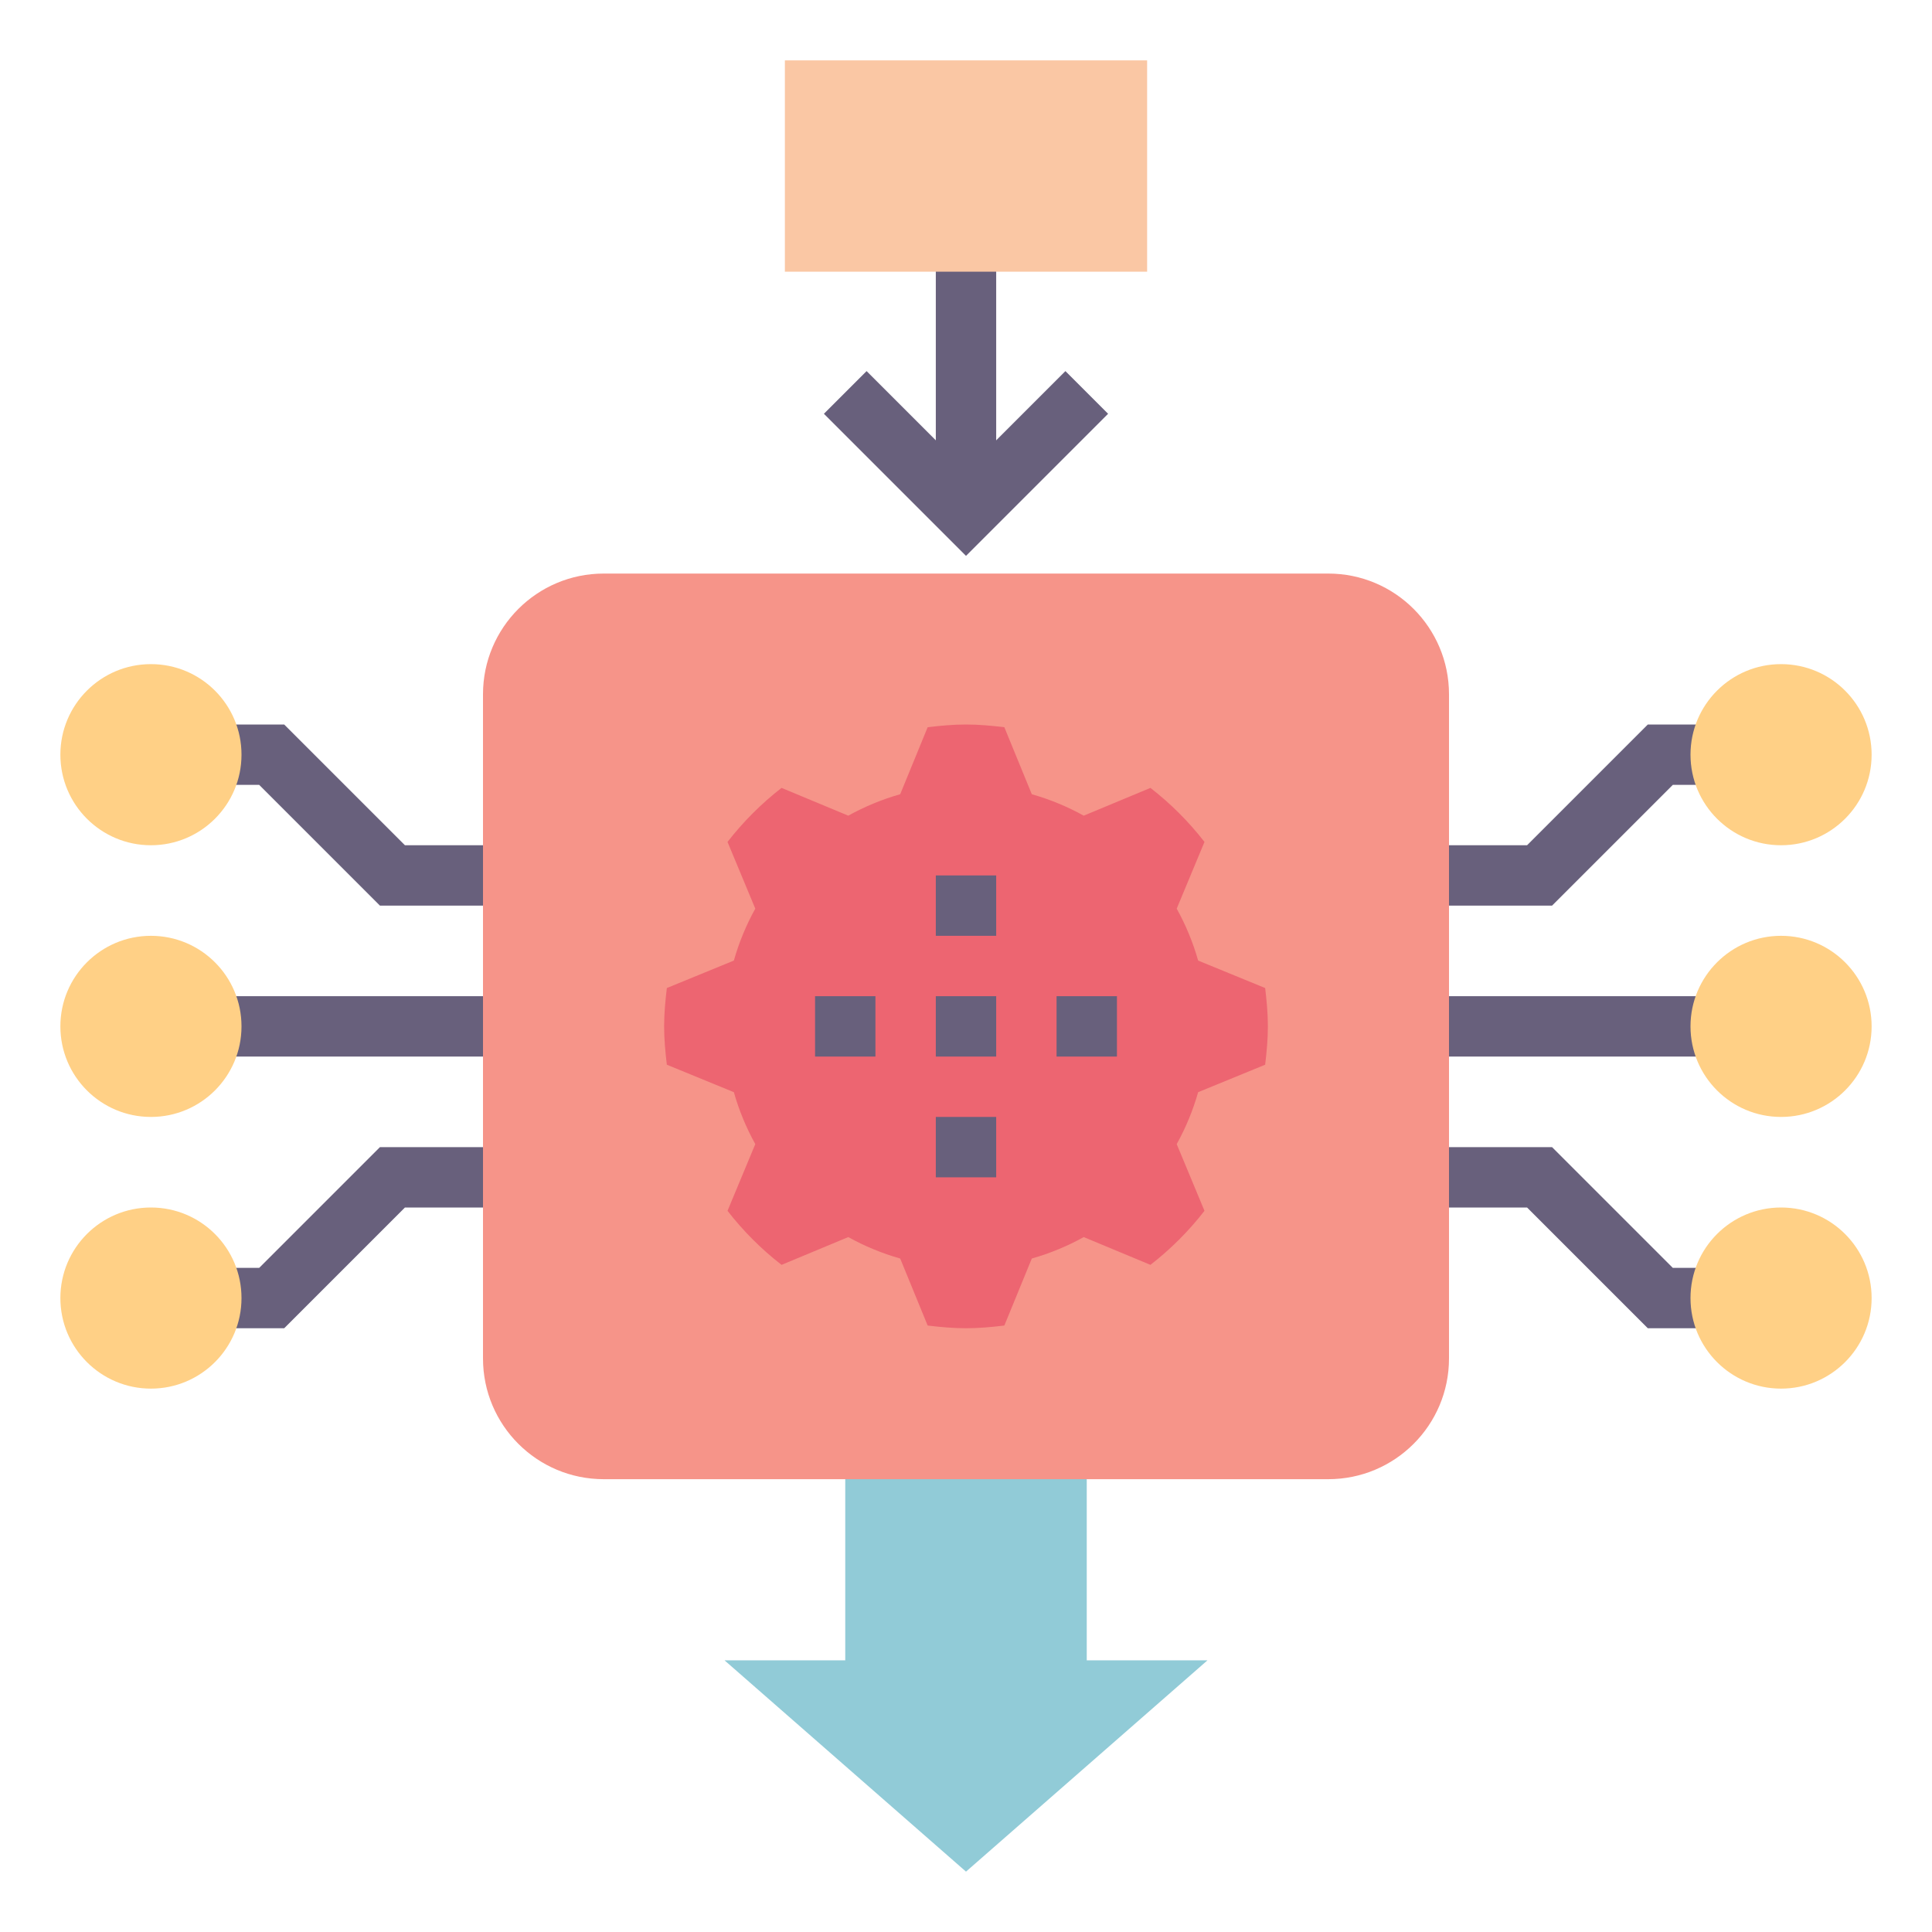 <?xml version="1.0" ?><svg id="Layer_1_1_" style="enable-background:new 0 0 64 64;" version="1.1" viewBox="0 0 64 64" xml:space="preserve" xmlns="http://www.w3.org/2000/svg" xmlns:xlink="http://www.w3.org/1999/xlink"><polygon points="40,55 32,62 24,55 28,55 28,48 36,48 36,55 " style="fill:#91CBD7;"/><rect height="2" style="fill:#68607C;" width="11" x="46" y="33"/><polygon points="51.414,30 46,30 46,28 50.586,28 54.586,24 57,24 57,26 55.414,26 " style="fill:#68607C;"/><polygon points="57,44 54.586,44 50.586,40 46,40 46,38 51.414,38 55.414,42 57,42 " style="fill:#68607C;"/><rect height="2" style="fill:#68607C;" width="11" x="7" y="33"/><polygon points="18,30 12.586,30 8.586,26 7,26 7,24 9.414,24 13.414,28 18,28 " style="fill:#68607C;"/><polygon points="9.414,44 7,44 7,42 8.586,42 12.586,38 18,38 18,40 13.414,40 " style="fill:#68607C;"/><path d="M48,45c0,2.21-1.79,4-4,4H20c-2.21,0-4-1.79-4-4V23c0-2.21,1.79-4,4-4h24c2.21,0,4,1.79,4,4V45z" style="fill:#F69489;"/><circle cx="5" cy="43" r="3" style="fill:#FFD086;"/><circle cx="5" cy="34" r="3" style="fill:#FFD086;"/><circle cx="5" cy="25" r="3" style="fill:#FFD086;"/><circle cx="59" cy="43" r="3" style="fill:#FFD086;"/><circle cx="59" cy="25" r="3" style="fill:#FFD086;"/><circle cx="59" cy="34" r="3" style="fill:#FFD086;"/><path d="M41.91,35.27l-2.22,0.91c-0.17,0.6-0.41,1.18-0.71,1.72l0.92,2.21c-0.52,0.67-1.12,1.27-1.79,1.79  l-2.21-0.92c-0.54,0.3-1.12,0.54-1.72,0.71l-0.91,2.22C32.85,43.96,32.43,44,32,44s-0.85-0.04-1.27-0.09l-0.91-2.22  c-0.6-0.17-1.18-0.41-1.72-0.71l-2.21,0.92c-0.67-0.52-1.27-1.12-1.79-1.79l0.92-2.21c-0.3-0.54-0.54-1.12-0.71-1.72l-2.22-0.91  C22.04,34.85,22,34.43,22,34s0.04-0.85,0.09-1.27l2.22-0.91c0.17-0.6,0.41-1.18,0.71-1.72l-0.92-2.21c0.52-0.67,1.12-1.27,1.79-1.79  l2.21,0.92c0.54-0.3,1.12-0.54,1.72-0.71l0.91-2.22C31.15,24.04,31.57,24,32,24s0.85,0.04,1.27,0.09l0.91,2.22  c0.6,0.17,1.18,0.41,1.72,0.71l2.21-0.92c0.67,0.52,1.27,1.12,1.79,1.79l-0.92,2.21c0.3,0.54,0.54,1.12,0.71,1.72l2.22,0.91  C41.96,33.15,42,33.57,42,34S41.96,34.85,41.91,35.27z" style="fill:#ED6571;"/><polygon points="32,18.414 27.293,13.707 28.707,12.293 32,15.586 35.293,12.293 36.707,13.707 " style="fill:#68607C;"/><rect height="9" style="fill:#68607C;" width="2" x="31" y="8"/><polygon points="38,2 38,9 32,9 26,9 26,2 " style="fill:#FAC7A4;"/><rect height="2" style="fill:#68607C;" width="2" x="31" y="29"/><rect height="2" style="fill:#68607C;" width="2" x="31" y="37"/><rect height="2" style="fill:#68607C;" width="2" x="35" y="33"/><rect height="2" style="fill:#68607C;" width="2" x="27" y="33"/><rect height="2" style="fill:#68607C;" width="2" x="31" y="33"/></svg>